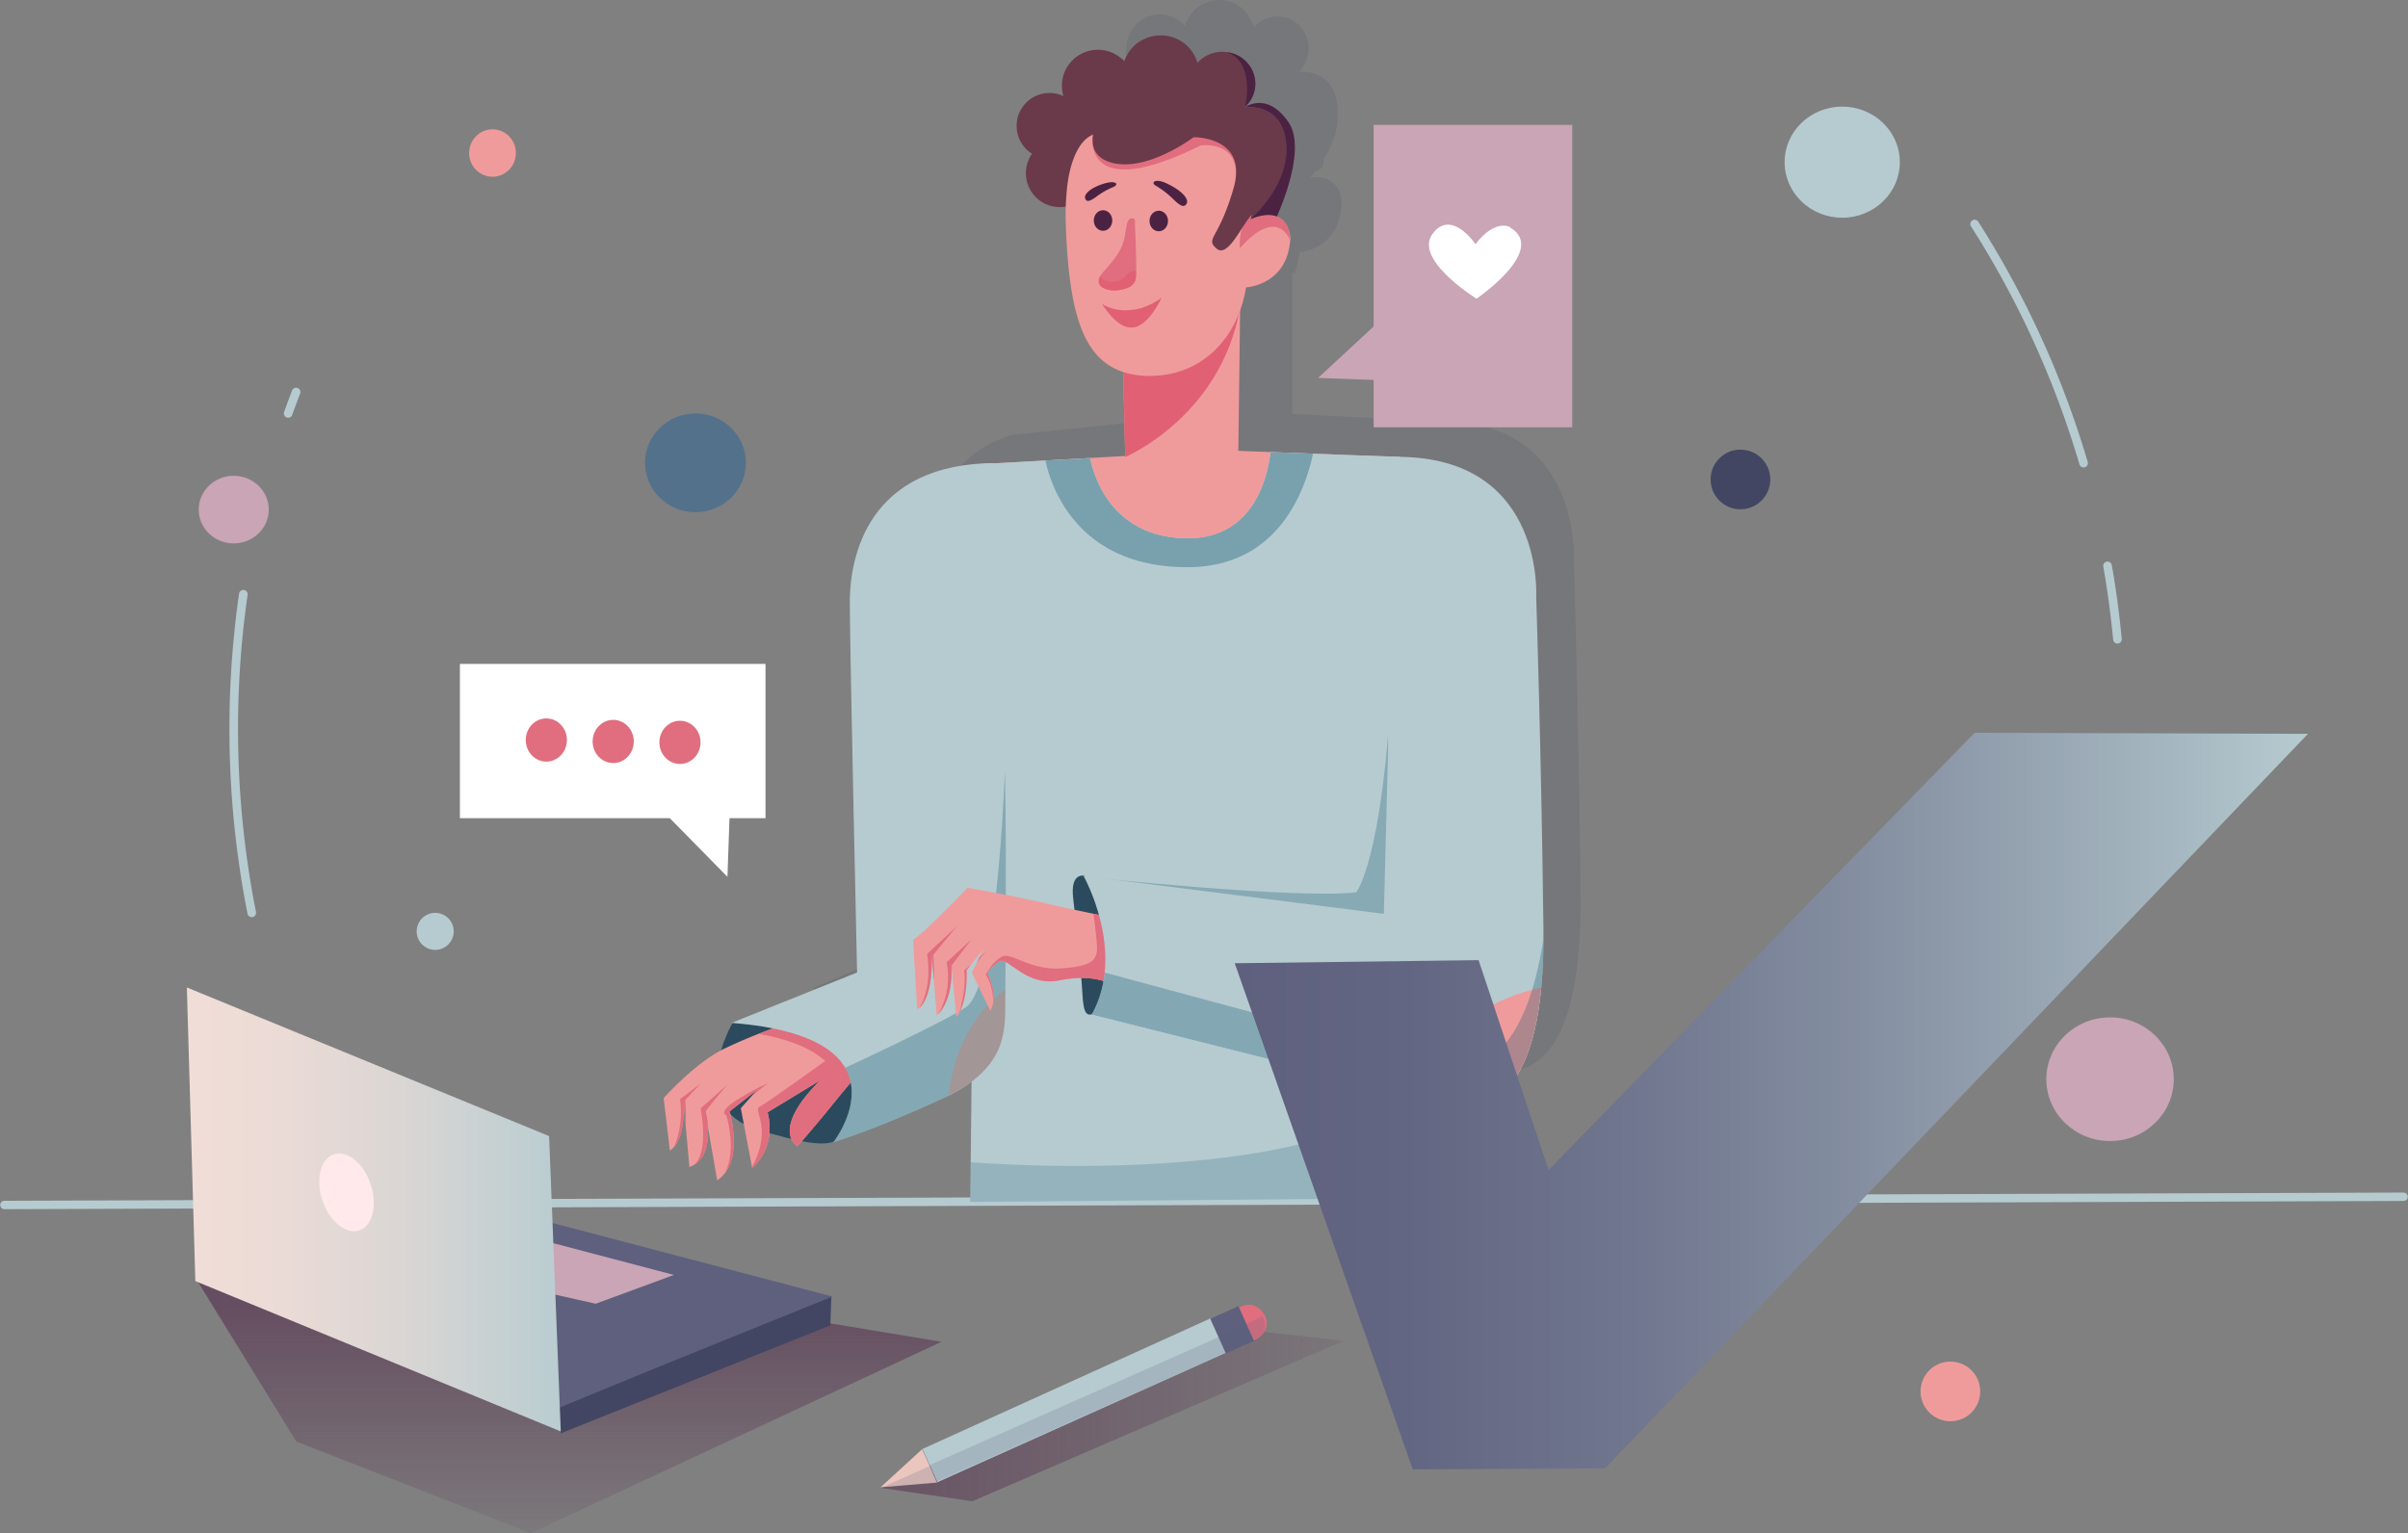 <svg id="Layer_3" data-name="Layer 3" xmlns="http://www.w3.org/2000/svg" xmlns:xlink="http://www.w3.org/1999/xlink" viewBox="0 0 1665.41 1060.63"><rect x="0" y="0" width="1665.41" height="1060.63" fill="#808080" stroke="none"/><defs><style>.cls-1,.cls-37{fill:none;}.cls-2,.cls-27,.cls-39{fill:#424663;}.cls-11,.cls-13,.cls-15,.cls-17,.cls-19,.cls-2,.cls-20,.cls-24,.cls-29,.cls-3,.cls-31,.cls-34,.cls-38,.cls-39,.cls-40,.cls-41,.cls-43,.cls-44,.cls-45,.cls-46,.cls-5,.cls-7,.cls-8{fill-rule:evenodd;}.cls-2{opacity:0.15;}.cls-3{opacity:0.5;fill:url(#linear-gradient);}.cls-3,.cls-44{isolation:isolate;}.cls-4,.cls-8{fill:#b6cbd0;}.cls-28,.cls-5{fill:#f09b9b;}.cls-6{clip-path:url(#clip-path);}.cls-7{fill:#e16074;}.cls-9{clip-path:url(#clip-path-2);}.cls-10{opacity:0.34;}.cls-11,.cls-13,.cls-20,.cls-45{fill:#014e6a;}.cls-12{clip-path:url(#clip-path-3);}.cls-13{fill-opacity:0.26;}.cls-14{opacity:0.38;}.cls-15{fill:#2b4a5e;}.cls-16{clip-path:url(#clip-path-4);}.cls-17,.cls-25{fill:#e06e7e;}.cls-18{clip-path:url(#clip-path-5);}.cls-19{fill:#dfb1a7;}.cls-20{fill-opacity:0.27;}.cls-21{clip-path:url(#clip-path-6);}.cls-22{clip-path:url(#clip-path-7);}.cls-23{opacity:0.28;}.cls-24{fill:#fff;}.cls-26{fill:#53718b;}.cls-29,.cls-36{fill:#c9a5b5;}.cls-30,.cls-31{fill:#6a3a4a;}.cls-32{clip-path:url(#clip-path-8);}.cls-33,.cls-34{fill:#4c2243;}.cls-35{clip-path:url(#clip-path-9);}.cls-37{stroke:#b6cbd0;stroke-linecap:round;stroke-linejoin:round;stroke-width:0.84px;}.cls-38{opacity:0.6;fill:url(#linear-gradient-2);}.cls-40,.cls-44{fill:#5e607d;}.cls-41{fill:url(#linear-gradient-3);}.cls-42{fill:#ffe9eb;}.cls-43{fill:#ebc6be;}.cls-44{opacity:0.2;}.cls-45{opacity:0.19;}.cls-46{fill:url(#linear-gradient-4);}</style><linearGradient id="linear-gradient" x1="1193.56" y1="272.47" x2="803.65" y2="274.72" gradientTransform="matrix(1, 0, 0, -1, -170.23, 1253.11)" gradientUnits="userSpaceOnUse"><stop offset="0" stop-color="#542d4c" stop-opacity="0"/><stop offset="0.99" stop-color="#542d4c"/></linearGradient><clipPath id="clip-path" transform="translate(-170.23 -252.86)"><path class="cls-1" d="M947,508.53l1.43,59.78L847.39,574s29.18,104.62,148,103.19c0,0,125.25-22.06,143-108.17l-111.73-4.27,1.42-111C1027.44,453.73,994,507.82,947,508.53Z"/></clipPath><clipPath id="clip-path-2" transform="translate(-170.23 -252.86)"><path class="cls-1" d="M923.54,566.17s6.4,57.65,66.18,59.07,59.78-67.61,59.78-67.61L1147,564S1122.81,692.85,973.36,695.7,826,626,826,626l-6.4-62.62Z"/></clipPath><clipPath id="clip-path-3" transform="translate(-170.23 -252.86)"><path class="cls-1" d="M844.85,762l-3.56,322.38,336.62-2.84-15-350.85-74-130.95s-64,66.9-118.14,49.11S884,604,876.16,608.23C867.62,611.08,847,730.64,844.85,762Z"/></clipPath><clipPath id="clip-path-4" transform="translate(-170.23 -252.86)"><path class="cls-1" d="M761.58,998.22s-8.54,10-17.08,20.64-18.5,22.06-22.77,27c0,0-19.22-10.67,15.66-45.54l-36.3,22.06s7.12,22.77-10.67,38.43l-7.83-41.28L694,1006.76l-19.21,15s10.67,34.87-8.54,47.68l-8.54-49.11,12.81-12.09-12.81,12.09s9.25,32.74-10.67,39.86l-4.27-47.68,7.11-7.12-7.11,7.12s2.84,29.17-9.26,36.29l-4.27-36.29s22.78-25.62,43.41-34.88A366.86,366.86,0,0,1,716,960.5S757.31,961.93,761.58,998.22Z"/></clipPath><clipPath id="clip-path-5" transform="translate(-170.23 -252.86)"><path class="cls-1" d="M676.18,960.5,763,925.63s-5-224.88-5-253.35c-.71-28.47,8.54-95.36,93.94-98.92,86.12-3.56,10.68,121.69,12.81,192.15s.72,162.26.72,182.9-.72,45.54-45.55,65.47c-44.84,20.64-73.3,29.18-73.3,29.18S803.57,970.47,676.18,960.5Z"/></clipPath><clipPath id="clip-path-6" transform="translate(-170.23 -252.86)"><path class="cls-1" d="M945.47,888.89s-34.87-7-53.38-11.4S839.43,867,839.43,867s-32,33.32-37.72,35.95l2.85,48.22s11.38-4.38,10-39.45L831.6,892.4l-17.08,19.29,3.56,43.83s12.1-9.64,10-35.94l11.39-14-11.39,14,3.56,36.82s7.83-7.89,7.12-32.44l11.38-14-7.82,15.78L855.09,952s6.4-7.9-2.14-26.31a29.17,29.17,0,0,1,8.54-7.89c5.69-3.5,18.5,18.41,42,13.15,23.48-4.38,30.6,1.76,41.28,3.51C956.14,938,945.47,888.89,945.47,888.89Z"/></clipPath><clipPath id="clip-path-7" transform="translate(-170.23 -252.86)"><path class="cls-1" d="M919.57,858.74s29.89,52.66,5.7,96.07c0,0,207.8,52,240.54,61.2,32,9.26,73.3-1.42,71.88-121-1.43-120.27-5-229.15-5-229.15s5.7-92.52-89-96.79c-95.37-4.27-50.53,11.39-50.53,11.39s-37,77.57,37.72,167.95l-3.56,136.64Z"/></clipPath><clipPath id="clip-path-8" transform="translate(-170.23 -252.86)"><path class="cls-1" d="M931,344.92s-26.33-2.14-23.49,66.89c2.85,68.32,15.66,98.92,54.8,101.06,39.14,1.42,64-26.33,69.75-61.21,0,0,29.17-1.42,30.6-34.16,0,0-.72-24.19-27.76-12.8,0,0,12.1-36.3-6.4-53.38C1007.82,334.24,948.75,332.11,931,344.92Z"/></clipPath><clipPath id="clip-path-9" transform="translate(-170.23 -252.86)"><path class="cls-1" d="M955.16,407.54s1.42,29.18.71,36.3c0,7.11-6.41,9.25-14.24,10-8.54,0-16.36-4.27-7.82-13.52s12.81-15.66,14.23-23.49,1.42-12.09,4.27-12.81C955.87,403.27,955.16,406.12,955.16,407.54Z"/></clipPath><linearGradient id="linear-gradient-2" x1="564.1" y1="167.42" x2="564.1" y2="350.21" gradientTransform="matrix(1, 0, 0, -1, 0, 1505.96)" xlink:href="#linear-gradient"/><linearGradient id="linear-gradient-3" x1="327.18" y1="131.37" x2="585.8" y2="131.37" gradientTransform="matrix(1.03, 0, 0, -1.72, -37.04, 1315.46)" gradientUnits="userSpaceOnUse"><stop offset="0" stop-color="#f1ddd7"/><stop offset="0.24" stop-color="#ebdbd6"/><stop offset="0.55" stop-color="#dad6d4"/><stop offset="0.91" stop-color="#beced1"/><stop offset="1" stop-color="#b6cbd0"/></linearGradient><linearGradient id="linear-gradient-4" x1="1024.19" y1="491.37" x2="1766.45" y2="491.37" gradientTransform="matrix(1, 0, 0, -1, 0, 1505.96)" gradientUnits="userSpaceOnUse"><stop offset="0" stop-color="#5e607d"/><stop offset="0.16" stop-color="#636682"/><stop offset="0.38" stop-color="#71778f"/><stop offset="0.62" stop-color="#8893a4"/><stop offset="0.89" stop-color="#a7b9c2"/><stop offset="1" stop-color="#b6cbd0"/></linearGradient></defs><title>Graphic Designer Illustration</title><path class="cls-2" d="M1204.44,993.55l1.74,89-316.94,1.11.14-51.18.62-55.83a103.13,103.13,0,0,1-21,12.77c-42.36,20.7-69.31,29.24-69.31,29.24s-94.86,10-66.46-82.57l82-34.86s-4.72-224.93-4.72-253.4c-.56-24.59,5.9-77.78,59.65-94.1l115.83-12-.14-7.15h.35l-.42-1.46-1-49.16c-11.25-5.42-19-15.77-24.23-31.67s-7.78-37.36-8.89-64.93c-.07-2.78-.14-5.35-.14-7.85-.07-.55,0-1.11-.07-1.66,0-1.6.07-3.2.07-4.73v-1.87a17.27,17.27,0,0,1-3.82.42c-12.29,0-22.15-10.49-22.15-23.48a24,24,0,0,1,4-13.47,22.9,22.9,0,0,1-10.13-19.24c0-12.63,9.65-22.77,21.45-22.77a20.88,20.88,0,0,1,9.31,2.22,22.9,22.9,0,0,1-1.18-7.22c0-13.75,10.55-24.93,23.54-24.93A22.75,22.75,0,0,1,989.79,271c3.13-10.49,12.43-18.12,23.68-18.12a24.26,24.26,0,0,1,15.28,5.41,26.15,26.15,0,0,1,8.68,13.75,21,21,0,0,1,16.32-7.78c.83,0,1.74.07,2.5.14.07,0,.07,0,.14.07,10.69,1.25,18.89,10.63,18.89,21.88a22.35,22.35,0,0,1-6.53,15.83c-.14.07-.21.14-.35.21a.77.77,0,0,0,.14.28s24.79-3.61,26.88,25.55c1,13.82-4.1,26.11-9.93,35.28v.07c0,1-.07,1.81-.07,2.43-.42,3.47-2.5,4-5.56,5.63l-.07.07q-2.08,2.6-3.75,4.37a18.41,18.41,0,0,1,9.38-.07s10.34,2.08,11.94,12.57a22.05,22.05,0,0,1,.77,4.51c-1.32,32.71-28.89,34.17-28.89,34.17a98.09,98.09,0,0,1-3.68,15l-1.6-1v98l112.71,5.62c87.36,5.49,82.08,96.6,82.08,96.6s3.33,108.89,4.65,229.16C1264.65,978.69,1232.92,997.79,1204.44,993.55Z" transform="translate(-170.23 -252.86)"/><polygon class="cls-3" points="609.15 1029.32 672.49 1038.57 929.4 927.55 858.94 919.72 609.15 1029.32"/><path class="cls-4" d="M173.13,1089.38a2.91,2.91,0,0,1,0-5.81l1659.6-5.69h0a2.91,2.91,0,0,1,0,5.81l-1659.6,5.69Z" transform="translate(-170.23 -252.86)"/><path class="cls-5" d="M947,508.53l1.43,59.78L847.39,574s29.18,104.62,148,103.19c0,0,125.25-22.06,143-108.17l-111.73-4.27,1.42-111C1027.44,453.73,994,507.82,947,508.53Z" transform="translate(-170.23 -252.86)"/><g class="cls-6"><path class="cls-7" d="M948.45,569s69.74-29.18,80.42-109.6c0,0-20.64,9.26-47,19.93-26.34,10-36.3,11.39-38.43,24.2C940.62,517.07,936.35,548.38,948.45,569Z" transform="translate(-170.23 -252.86)"/><path class="cls-8" d="M923.54,566.17s6.4,57.65,66.18,59.07,59.78-67.61,59.78-67.61L1147,564S1122.81,692.85,973.36,695.7,826,626,826,626l-6.4-62.62Z" transform="translate(-170.23 -252.86)"/><g class="cls-9"><g id="Слой11"><g class="cls-10"><path class="cls-11" d="M891.82,563.4s7.11,81.84,99.63,81.84c85.4,0,89.67-97.5,89.67-97.5Z" transform="translate(-170.23 -252.86)"/></g></g></g></g><path class="cls-8" d="M1177.91,1081.5l-336.62,2.84.28-27.47L844.85,762c2.13-31.31,22.77-150.87,31.31-153.72C884,604,916.73,631,970.81,648.8S1089,599.7,1089,599.7l74,130.95,9.82,229.86v.22Z" transform="translate(-170.23 -252.86)"/><g class="cls-12"><g id="Слой5"><path class="cls-13" d="M921,859.45s146.6,15.65,187.16,10.67c0,0,14.24-16.37,22.06-108.17,0,0,5.7,110.31,5,126-.72,16.37-193.58-6.4-193.58-6.4Z" transform="translate(-170.23 -252.86)"/></g><g id="Слой6" class="cls-14"><path class="cls-11" d="M1145.17,1003.2l4.27,87.54h37.72l-9.25-84Z" transform="translate(-170.23 -252.86)"/></g></g><g id="Слой9"><path class="cls-15" d="M920.28,858.74s-10-2.85-7.82,15.65,5.69,52.67,6.4,66.19,2.85,18.5,12.1,10c8.54-8.54,11.39-54.8,9.25-63.34C938.79,879.37,920.28,858.74,920.28,858.74Z" transform="translate(-170.23 -252.86)"/></g><g id="Слой10"><path class="cls-15" d="M676.89,960.5s-34.15,58.36,17.8,74c54.79,16.37,62.62,12.81,64.76-22.06s-23.49-54.8-39.86-56.94C703.23,954.1,681.88,957.66,676.89,960.5Z" transform="translate(-170.23 -252.86)"/></g><path class="cls-5" d="M761.58,998.22s-8.54,10-17.08,20.64-18.5,22.06-22.77,27c0,0-19.22-10.67,15.66-45.54l-36.3,22.06s7.12,22.77-10.67,38.43l-7.83-41.28L694,1006.76l-19.21,15s10.67,34.87-8.54,47.68l-8.54-49.11,12.81-12.09-12.81,12.09s9.25,32.74-10.67,39.86l-4.27-47.68,7.11-7.12-7.11,7.12s2.84,29.17-9.26,36.29l-4.27-36.29s22.78-25.62,43.41-34.88A366.86,366.86,0,0,1,716,960.5S757.31,961.93,761.58,998.22Z" transform="translate(-170.23 -252.86)"/><g class="cls-16"><path class="cls-17" d="M691.13,967.62s32.73,3.56,49.81,19.22c0,0-38.43,27.75-44.83,31.31-6.41,2.85,9.25,13.52-5.69,42,0,0,18.5,1.42,34.87-9.25,16.37-11.39,19.92-19.22,28.46-28.47,9.26-9.25,17.8-8.54,18.51-20.64s-18.51-37-38.43-42.7c-19.93-5-20.64-4.27-27.05-1.42C701.8,959.79,691.13,967.62,691.13,967.62Z" transform="translate(-170.23 -252.86)"/><path class="cls-17" d="M666.93,1070.81s15-12.1,5.69-46.26c0,0-6.4-2.13,7.12-10.67s21.35-11.39,21.35-11.39-24.2,17.79-22.77,22.78,9.25,19.21,2.84,33.44C674.05,1072.24,666.93,1070.81,666.93,1070.81Z" transform="translate(-170.23 -252.86)"/><path class="cls-17" d="M647.72,1060.14s13.52-2.85,7.11-40.57c0,0,12.1-10.67,18.51-16.37,0,0-15.66,18.51-15,18.51,0,0,4.27,17.08,0,32-3.56,14.24-10,12.1-10,12.1Z" transform="translate(-170.23 -252.86)"/><path class="cls-17" d="M634.91,1049.46s8.54-14.23,5.69-36.29l14.23-10.68-10.67,11.39s2.13,25.62-2.14,33.45S634.91,1049.46,634.91,1049.46Z" transform="translate(-170.23 -252.86)"/></g><path class="cls-8" d="M676.18,960.5,763,925.63s-5-224.88-5-253.35c-.71-28.47,8.54-95.36,93.94-98.92,86.12-3.56,10.68,121.69,12.81,192.15s.72,162.26.72,182.9-.72,45.54-45.55,65.47c-44.84,20.64-73.3,29.18-73.3,29.18S803.57,970.47,676.18,960.5Z" transform="translate(-170.23 -252.86)"/><g class="cls-18"><path class="cls-19" d="M825.63,1019.57s0-56.22,42.7-84c0,0,12.1,30.6-7.83,54.79C840.58,1013.88,825.63,1019.57,825.63,1019.57Z" transform="translate(-170.23 -252.86)"/><g id="Слой4"><path class="cls-20" d="M753.75,992s66.9-30.82,84.69-42.48c17.08-11.67,25.62-107.47,27.76-192.45,0,0,12.1,134.13,7.83,188.28s-67.61,96.64-95.37,105.8-45.54,8.33-44.12-5.83C735.25,1032,753.75,992,753.75,992Z" transform="translate(-170.23 -252.86)"/></g></g><path class="cls-5" d="M945.47,888.89s-34.87-7-53.38-11.4S839.43,867,839.43,867s-32,33.32-37.72,35.95l2.85,48.22s11.38-4.38,10-39.45L831.6,892.4l-17.08,19.29,3.56,43.83s12.1-9.64,10-35.94l11.39-14-11.39,14,3.56,36.82s7.83-7.89,7.12-32.44l11.38-14-7.82,15.78L855.09,952s6.4-7.9-2.14-26.31a29.17,29.17,0,0,1,8.54-7.89c5.69-3.5,18.5,18.41,42,13.15,23.48-4.38,30.6,1.76,41.28,3.51C956.14,938,945.47,888.89,945.47,888.89Z" transform="translate(-170.23 -252.86)"/><g class="cls-21"><path class="cls-17" d="M804.28,952.68s11.39-12.81,7.12-39.86L832,893.61l-16.37,19.92s2.85,27.05-3.56,36.3C805.71,958.37,804.28,952.68,804.28,952.68Z" transform="translate(-170.23 -252.86)"/><path class="cls-17" d="M818.52,955.52a52.07,52.07,0,0,0,6.4-37L842,902.86l-13.52,17.79S830.61,952,818.52,955.52Z" transform="translate(-170.23 -252.86)"/><path class="cls-17" d="M832.75,957s6.4-19.93,4.27-32.74l15.66-13.52S841.29,922.07,842,927.77C841.29,932.75,842.71,945.56,832.75,957Z" transform="translate(-170.23 -252.86)"/><path class="cls-17" d="M856.23,952.68A35,35,0,0,0,852,927.06s3.56-7.83,10.68-12.1c6.4-4.27,19.21,9.25,41.28,7.83,22.77-1.43,25.62-6.41,24.9-16.37S926,881.51,926,881.51h11.38s17.8,14.23,19.22,20.64,9.25,36.29-5,38.43c-13.52,2.13-57.65-1.43-67.61-.71-9.25,1.42-5.69,8.54-13.52,13.52C863.35,958.37,856.23,952.68,856.23,952.68Z" transform="translate(-170.23 -252.86)"/></g><path class="cls-8" d="M919.57,858.74s29.89,52.66,5.7,96.07c0,0,207.8,52,240.54,61.2,32,9.26,73.3-1.42,71.88-121-1.43-120.27-5-229.15-5-229.15s5.7-92.52-89-96.79c-95.37-4.27-50.53,11.39-50.53,11.39s-37,77.57,37.72,167.95l-3.56,136.64Z" transform="translate(-170.23 -252.86)"/><g class="cls-22"><path class="cls-5" d="M1141.61,1021s19.22-74.73,105.33-86.83c0,0,7.11,51.24-27.76,77.57C1184.31,1037.36,1141.61,1021,1141.61,1021Z" transform="translate(-170.23 -252.86)"/><g id="Слой3" class="cls-23"><path class="cls-11" d="M928.82,924.21s227,61.2,239.83,64.76,58.36,11.39,71.17-102.48c0,0,16.37-23.48,13.52,32-2.84,56.22,2.14,132.37-70.45,121-72.59-10.68-261.89-69-261.89-69Z" transform="translate(-170.23 -252.86)"/></g></g><polygon class="cls-24" points="529.44 459.28 318.08 459.28 318.08 566.03 463.26 566.03 503.11 606.59 504.53 566.03 529.44 566.03 529.44 459.28"/><ellipse class="cls-25" cx="377.86" cy="511.94" rx="14.23" ry="14.94"/><ellipse class="cls-25" cx="424.11" cy="512.94" rx="14.23" ry="14.94"/><ellipse class="cls-25" cx="470.27" cy="513.56" rx="14.23" ry="14.94"/><ellipse class="cls-26" cx="481" cy="320.19" rx="34.87" ry="34.16"/><circle class="cls-4" cx="471.22" cy="897.17" r="12.81" transform="translate(-477.69 -4.23) rotate(-22.5)"/><ellipse class="cls-4" cx="1274.11" cy="112.19" rx="39.85" ry="38.43"/><circle class="cls-27" cx="1203.72" cy="331.69" r="20.64"/><circle class="cls-28" cx="1348.92" cy="962.59" r="20.64"/><ellipse class="cls-28" cx="340.63" cy="105.87" rx="16.17" ry="16.41"/><polygon class="cls-29" points="950.03 86.37 950.03 225.85 911.6 261.44 950.03 262.86 950.03 295.6 1087.38 295.6 1087.38 86.37 950.03 86.37"/><path class="cls-24" d="M1190.72,421.77s-16.37-24.19-29.18-7.82c-15,17.79,29.89,45.54,29.89,45.54s49.1-33.45,23.48-49.1C1214.91,409.68,1204.24,404,1190.72,421.77Z" transform="translate(-170.23 -252.86)"/><circle class="cls-30" cx="732.98" cy="119.81" r="23.48"/><circle class="cls-30" cx="725.86" cy="87.08" r="22.77"/><circle class="cls-30" cx="759.31" cy="59.32" r="24.91"/><ellipse class="cls-30" cx="802.72" cy="50.07" rx="26.33" ry="25.62"/><path class="cls-31" d="M1038.42,310.76a21.6,21.6,0,0,1-7,15.87,1,1,0,0,1-.29.22,22.46,22.46,0,0,1-14.87,5.9,1.79,1.79,0,0,1-.64.08,22.63,22.63,0,0,1-17.15-7.62h-.08a24.14,24.14,0,0,1-4.27-7.12,20.92,20.92,0,0,1-1.28-7.33,21.14,21.14,0,0,1,.64-5.19,21.82,21.82,0,0,1,4.84-9.11,22.74,22.74,0,0,1,17.3-7.76c.85,0,1.78.07,2.63.15.07,0,.07,0,.14.07A22.22,22.22,0,0,1,1038.42,310.76Z" transform="translate(-170.23 -252.86)"/><path class="cls-31" d="M1053.37,402.71c-2.07,4.77-3.56,7.69-3.56,7.69a25.84,25.84,0,0,0-8-1.5,23.51,23.51,0,0,0-12.59,2.92,1.47,1.47,0,0,1-.78.21c-2.78.5-6.34-4.69-10.68-12.31-7.83-14-18.29-36.08-31.46-45.76-5.62-4.13-11.67-6-18.28-4a81.14,81.14,0,0,0-29,15.44c-4.84,3.84-8.75,7.54-12.45,10.32-3.92,2.92-7.62,4.84-11.89,4.84a10.63,10.63,0,0,1-5.91-1.5c-5-2.84-8.61-9.32-10.46-16.44a38.2,38.2,0,0,1-1.14-12.52,18.84,18.84,0,0,1,2.57-8.68c3.48-5.63,6.47-10,10.39-13.81a37.77,37.77,0,0,1,3-2.78,59.57,59.57,0,0,1,13-7.61c7.83-3.49,14.59-6.41,21.42-8.33a50.55,50.55,0,0,1,6.55-1.63,68.12,68.12,0,0,1,11.17-1.43c8.25-.42,19.07-.57,28.39-.21,1.93.14,3.85.21,5.56.36a64.27,64.27,0,0,1,9.46,1.28c8.61,2,20.92,17.5,22.63,19.64a.77.77,0,0,0,.14.28s26.19-3.63,28.47,25.55c1.07,13.81-4.41,26.12-10.53,35.3v.07c-.07,1-.15,1.78-.15,2.42-.42,3.42-2.63,4-5.83,5.62l-.07.07a74.39,74.39,0,0,1-8.26,8.47C1043.47,401.07,1049.31,401.07,1053.37,402.71Z" transform="translate(-170.23 -252.86)"/><path class="cls-5" d="M1062.62,417.51c-1.43,32.74-30.6,34.16-30.6,34.16-5.7,34.88-30.61,62.63-69.75,61.21-39.14-2.14-51.95-32.74-54.8-101.06-.21-5.91-.28-11.24-.14-16.08.21-6.34.71-11.89,1.35-16.73,1.85-12.24,5.06-20.07,8.47-25.12v-.07c3.21-4.63,6.55-6.83,9.11-7.9a11.45,11.45,0,0,1,4.7-1c17.79-12.81,76.86-10.67,97.5,6.41,15.3,14.09,9.68,41.28,7.33,50.31-.5,1.64-.79,2.71-.86,3,8.54-3.56,14.38-3.56,18.44-1.92,5.83,2.28,8,7.83,8.75,11.46A23.21,23.21,0,0,1,1062.62,417.51Z" transform="translate(-170.23 -252.86)"/><g class="cls-32"><g id="Слой7"><path class="cls-17" d="M908.19,379.08s-6.41-29.89,17.79-32.74c0,0-8.54,48.39,74.72,7.12,0,0,25.62-3.56,24.2,21.35s19.21-33.45-12.1-36.3c-30.6-2.13-39.14-.71-59.07-2.13-19.92-.72-25.62-15.66-37.72,5.69C904.63,363.42,907.47,373.38,908.19,379.08Z" transform="translate(-170.23 -252.86)"/></g><g id="Слой8"><path class="cls-17" d="M1027.75,424.62s-2.85-29.18,21.35-24.19c0,0,14.94,2.84,12.8,18.5C1062.62,418.22,1053.36,395.44,1027.75,424.62Z" transform="translate(-170.23 -252.86)"/></g></g><ellipse class="cls-33" cx="762.87" cy="152.55" rx="6.4" ry="7.12"/><ellipse class="cls-33" cx="801.42" cy="152.88" rx="6.4" ry="7.12"/><path class="cls-34" d="M969.39,381.21a62,62,0,0,1,12.1,9.25c5.69,5.7,7.83,5.7,9.25,3.56,2.13-2.85-2.14-8.54-12.1-13.52C969.39,375.52,965.83,379.08,969.39,381.21Z" transform="translate(-170.23 -252.86)"/><path class="cls-34" d="M940.44,382.16A52,52,0,0,0,929,388.57c-5.6,4.21-7.35,3.89-8.17,1.77-1.28-2.86,3.16-7.29,12.15-10.22S944.41,380.27,940.44,382.16Z" transform="translate(-170.23 -252.86)"/><path class="cls-31" d="M1049.24,388v.07c-.07,1-.15,1.78-.15,2.42-.42,3.42-2.63,4-5.83,5.62l-.07.07a22.89,22.89,0,0,0-7.4,5.48l-.22.22c-2.2,2.42-4.62,6.26-7.18,10.17-5.56,8.62-11.6,17.51-17,12.6-6.27-5.69-1.07-6.4,6.33-24.91a168.94,168.94,0,0,0,5.77-17.08c10-35.58-27.76-34.87-27.76-34.87s-3.7,2.78-9.47,6.19c-10.31,6.05-27.39,14.16-42.48,12.31a28.54,28.54,0,0,1-4.84-.92c-14.23-3.84-13.52-15.16-12.67-19.43a17.1,17.1,0,0,1,.43-1.71s18.72-11,38-16.93a92.31,92.31,0,0,1,12.53-3,50.1,50.1,0,0,1,11.17-.57,42.24,42.24,0,0,1,10,1.49h.08a81.39,81.39,0,0,1,17.72,7.54h.07c5.76,3.21,11.74,6.91,18.57,10.75C1054.08,355,1050.23,378.66,1049.24,388Z" transform="translate(-170.23 -252.86)"/><path class="cls-17" d="M955.16,407.54s1.42,29.18.71,36.3c0,7.11-6.41,9.25-14.24,10-8.54,0-16.36-4.27-7.82-13.52s12.81-15.66,14.23-23.49,1.42-12.09,4.27-12.81C955.87,403.27,955.16,406.12,955.16,407.54Z" transform="translate(-170.23 -252.86)"/><g class="cls-35"><path class="cls-7" d="M929.79,440.72s2.14,8.54,11.39,7.11,7.83-9.25,15.66-7.11c7.11,2.13,6.4,5-.71,9.25s-19.22,5.69-23.49,2.85C929.08,450.68,929.79,440.72,929.79,440.72Z" transform="translate(-170.23 -252.86)"/></g><path class="cls-7" d="M932.38,463.05s7.83,5.69,19.93,4.27c11.39-.71,21.35-8.54,21.35-8.54s-9.25,20.64-20.64,20.64C942.35,480.13,932.38,463.05,932.38,463.05Z" transform="translate(-170.23 -252.86)"/><ellipse class="cls-36" cx="1459.34" cy="746.59" rx="44.08" ry="42.78"/><ellipse class="cls-36" cx="161.65" cy="352.54" rx="24.23" ry="23.39"/><line class="cls-37" x1="320.21" y1="832.19" x2="2.81" y2="833.61"/><path class="cls-38" d="M306.83,1139.13l68.32,111,162.26,63.34,284-132.37-77.57-12.81S365.9,1092.16,306.83,1139.13Z" transform="translate(-170.23 -252.86)"/><path class="cls-39" d="M558.05,1244.46l186.45-74.73.71-19.92-188.59,74Z" transform="translate(-170.23 -252.86)"/><path class="cls-40" d="M745.93,1149.81l-197.85-52,5.7,130.23,64.05-26.33,45.54-18.5Z" transform="translate(-170.23 -252.86)"/><path class="cls-29" d="M544.53,1110.67l91.8,24.19-54.09,19.93L541,1145.54Z" transform="translate(-170.23 -252.86)"/><path class="cls-41" d="M550,1038.8,299.47,936l5.86,203.13,252.74,104Z" transform="translate(-170.23 -252.86)"/><ellipse class="cls-42" cx="409.86" cy="1077.76" rx="17.61" ry="27.75" transform="translate(-490.05 -67.91) rotate(-18.44)"/><path class="cls-17" d="M1039,1179.31l-2,.87a11.5,11.5,0,0,1-13-6.44l-.66-1.47c-2.62-5.85-.7-12,4.17-15l2-.88c5.84-2.62,12.68.46,15.64,7l.65,1.46A12.16,12.16,0,0,1,1039,1179.31Z" transform="translate(-170.23 -252.86)"/><polygon class="cls-8" points="848.32 935.62 847.68 935.91 648.35 1025.38 643.19 1013.88 638.03 1002.39 837.01 912.14 837.65 911.85 843.5 924.89 848.32 935.62"/><polygon class="cls-43" points="648.1 1025.64 609.01 1028.91 637.75 1002.57 642.77 1013.75 648.1 1025.64"/><polygon class="cls-40" points="867.3 927.62 847.83 936.37 847.54 935.72 842.87 925.33 837.04 912.35 837.04 912.35 856.52 903.6 856.81 904.25 862.35 916.59 867.01 926.98 867.3 927.62"/><polygon class="cls-44" points="642.6 1014.38 648.29 1025.76 609.15 1029.32 642.6 1014.38"/><path class="cls-44" d="M1039.13,1179c-.71,0-1.42.71-2.13.71v.71l-19.93,8.54h0l-199.27,89-5-11.39,199.27-88.25.71-.71,10-4.27,8.54-4.27,12.1-5.69C1047,1170.45,1044.82,1176.85,1039.13,1179Z" transform="translate(-170.23 -252.86)"/><path class="cls-45" d="M1177.91,1081.5l-336.62,2.84.28-27.47s323.6,27.47,331.21-96.14Z" transform="translate(-170.23 -252.86)"/><path class="cls-46" d="M1024.19,919.23l168.66-2.14,48.39,145.18,294.63-302.45,230.58.71-486.06,508.12-133.09.72Z" transform="translate(-170.23 -252.86)"/><path class="cls-4" d="M1634.73,698.06a3,3,0,0,1-3-2.69c-1.62-17-3.94-34.18-6.88-50.91a3,3,0,0,1,5.86-1c3,16.88,5.31,34.17,6.94,51.38a3,3,0,0,1-2.68,3.24Z" transform="translate(-170.23 -252.86)"/><path class="cls-4" d="M1611.27,576.25a3,3,0,0,1-2.85-2.13,644.57,644.57,0,0,0-74.76-164.28,3,3,0,1,1,5-3.2,650.35,650.35,0,0,1,75.45,165.8,3,3,0,0,1-2.86,3.81Z" transform="translate(-170.23 -252.86)"/><path class="cls-4" d="M369.53,541.86a2.94,2.94,0,0,1-1-.18,3,3,0,0,1-1.8-3.8q2.59-7.27,5.37-14.47a3,3,0,1,1,5.55,2.13q-2.75,7.13-5.32,14.34A3,3,0,0,1,369.53,541.86Z" transform="translate(-170.23 -252.86)"/><path class="cls-4" d="M344.33,887.34a3,3,0,0,1-2.91-2.4,658.72,658.72,0,0,1-5.79-221.74,3,3,0,0,1,5.89.85,652.61,652.61,0,0,0,5.74,219.73,3,3,0,0,1-2.34,3.5A3.93,3.93,0,0,1,344.33,887.34Z" transform="translate(-170.23 -252.86)"/><path class="cls-33" d="M1031.45,326.63a21.6,21.6,0,0,0,7-15.87,22.22,22.22,0,0,0-20-21.84C1037.35,294.75,1032.3,322.58,1031.45,326.63Z" transform="translate(-170.23 -252.86)"/><path class="cls-33" d="M1061.19,337.1c-14.94-21.35-29.89-10-29.89-10s26.19-3.63,28.47,25.55c1.07,13.81-4.41,26.12-10.53,35.3v.07a82,82,0,0,1-6,8l-.07.07a74.39,74.39,0,0,1-8.26,8.47c8.54-3.56,14.38-3.56,18.44-1.92C1060,387.48,1072.58,353.39,1061.19,337.1Z" transform="translate(-170.23 -252.86)"/></svg>